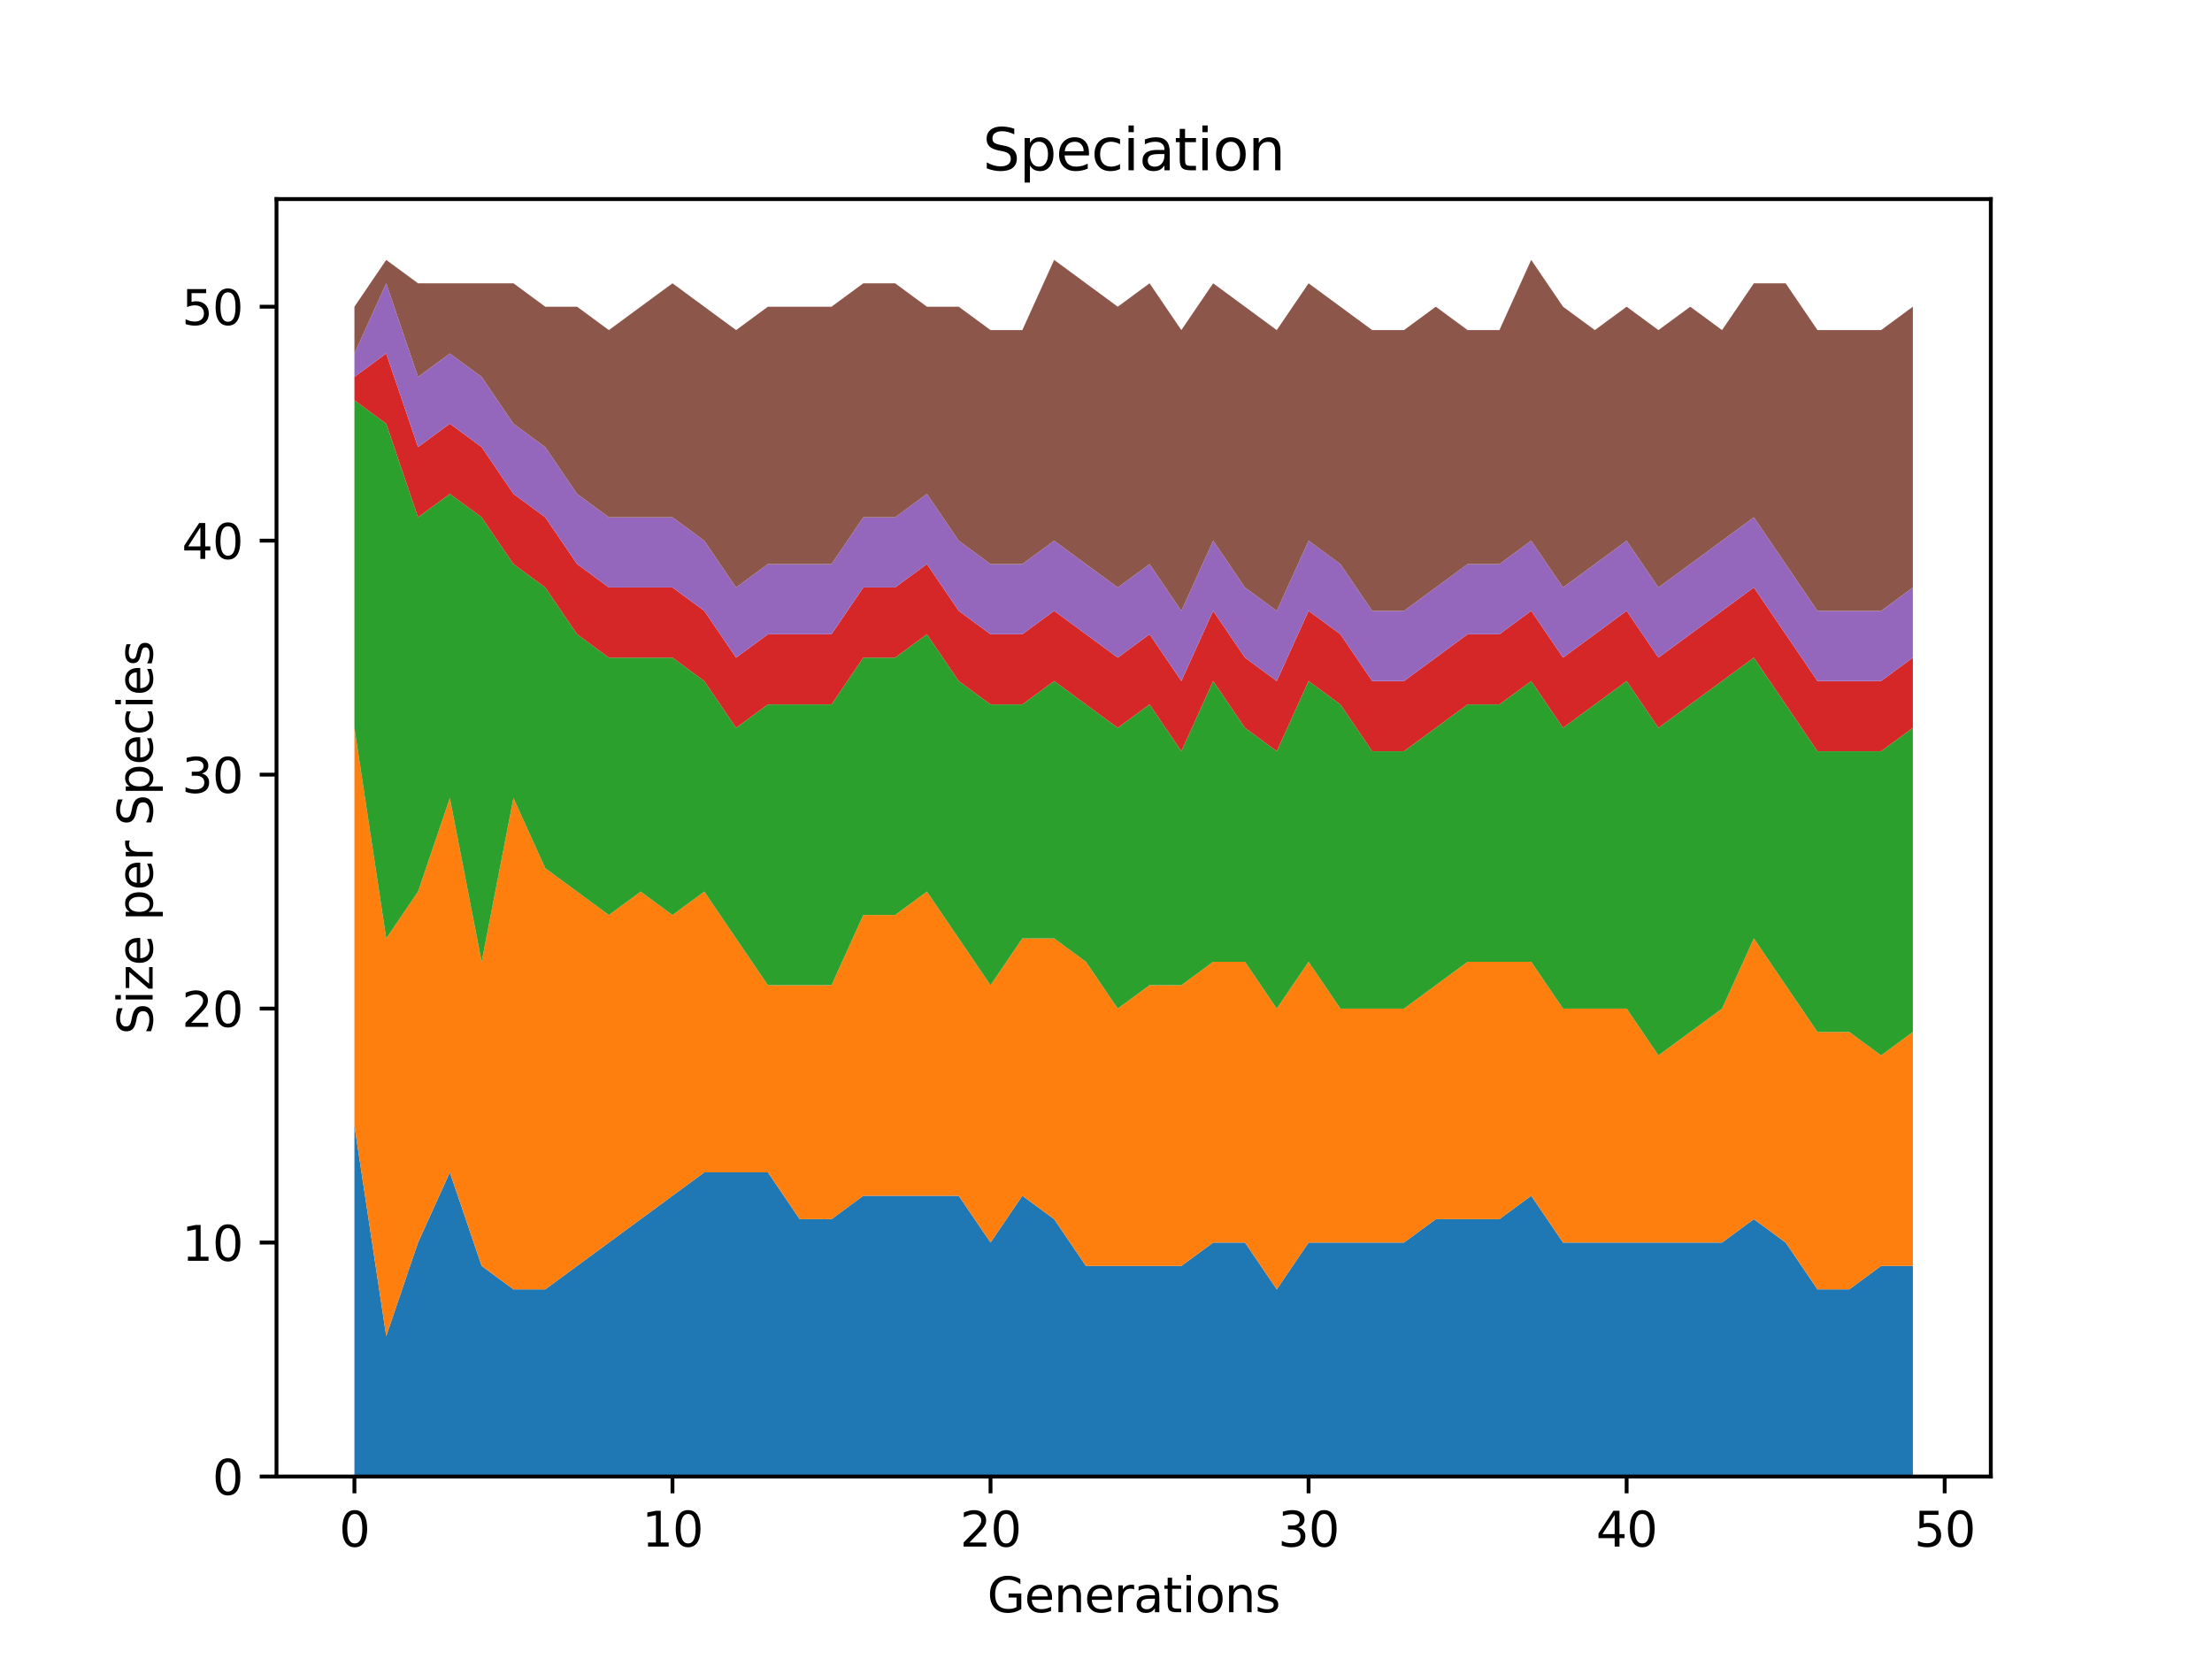 <?xml version="1.0" encoding="utf-8" standalone="no"?>
<!DOCTYPE svg PUBLIC "-//W3C//DTD SVG 1.1//EN"
  "http://www.w3.org/Graphics/SVG/1.1/DTD/svg11.dtd">
<svg height="345.6pt" version="1.1" viewBox="0 0 460.8 345.6" width="460.8pt" xmlns="http://www.w3.org/2000/svg" xmlns:xlink="http://www.w3.org/1999/xlink">
 <defs>
  <style type="text/css">*{stroke-linecap:butt;stroke-linejoin:round;}</style>
 </defs>
 <g id="figure_1">
  <g id="patch_1">
   <path d="M 0 345.6 
L 460.8 345.6 
L 460.8 0 
L 0 0 
z
" style="fill:#ffffff;"/>
  </g>
  <g id="axes_1">
   <g id="patch_2">
    <path d="M 57.6 307.584 
L 414.72 307.584 
L 414.72 41.472 
L 57.6 41.472 
z
" style="fill:#ffffff;"/>
   </g>
   <g id="PolyCollection_1">
    <path clip-path="url(#p0268a491e1)" d="M 73.833 234.476 
L 73.833 307.584 
L 80.458 307.584 
L 87.084 307.584 
L 93.71 307.584 
L 100.335 307.584 
L 106.961 307.584 
L 113.586 307.584 
L 120.212 307.584 
L 126.838 307.584 
L 133.463 307.584 
L 140.089 307.584 
L 146.714 307.584 
L 153.34 307.584 
L 159.966 307.584 
L 166.591 307.584 
L 173.217 307.584 
L 179.842 307.584 
L 186.468 307.584 
L 193.094 307.584 
L 199.719 307.584 
L 206.345 307.584 
L 212.97 307.584 
L 219.596 307.584 
L 226.222 307.584 
L 232.847 307.584 
L 239.473 307.584 
L 246.098 307.584 
L 252.724 307.584 
L 259.35 307.584 
L 265.975 307.584 
L 272.601 307.584 
L 279.226 307.584 
L 285.852 307.584 
L 292.478 307.584 
L 299.103 307.584 
L 305.729 307.584 
L 312.354 307.584 
L 318.98 307.584 
L 325.606 307.584 
L 332.231 307.584 
L 338.857 307.584 
L 345.482 307.584 
L 352.108 307.584 
L 358.734 307.584 
L 365.359 307.584 
L 371.985 307.584 
L 378.61 307.584 
L 385.236 307.584 
L 391.862 307.584 
L 398.487 307.584 
L 398.487 263.719 
L 398.487 263.719 
L 391.862 263.719 
L 385.236 268.593 
L 378.61 268.593 
L 371.985 258.846 
L 365.359 253.972 
L 358.734 258.846 
L 352.108 258.846 
L 345.482 258.846 
L 338.857 258.846 
L 332.231 258.846 
L 325.606 258.846 
L 318.98 249.098 
L 312.354 253.972 
L 305.729 253.972 
L 299.103 253.972 
L 292.478 258.846 
L 285.852 258.846 
L 279.226 258.846 
L 272.601 258.846 
L 265.975 268.593 
L 259.35 258.846 
L 252.724 258.846 
L 246.098 263.719 
L 239.473 263.719 
L 232.847 263.719 
L 226.222 263.719 
L 219.596 253.972 
L 212.97 249.098 
L 206.345 258.846 
L 199.719 249.098 
L 193.094 249.098 
L 186.468 249.098 
L 179.842 249.098 
L 173.217 253.972 
L 166.591 253.972 
L 159.966 244.224 
L 153.34 244.224 
L 146.714 244.224 
L 140.089 249.098 
L 133.463 253.972 
L 126.838 258.846 
L 120.212 263.719 
L 113.586 268.593 
L 106.961 268.593 
L 100.335 263.719 
L 93.71 244.224 
L 87.084 258.846 
L 80.458 278.341 
L 73.833 234.476 
z
" style="fill:#1f77b4;"/>
   </g>
   <g id="PolyCollection_2">
    <path clip-path="url(#p0268a491e1)" d="M 73.833 151.621 
L 73.833 234.476 
L 80.458 278.341 
L 87.084 258.846 
L 93.71 244.224 
L 100.335 263.719 
L 106.961 268.593 
L 113.586 268.593 
L 120.212 263.719 
L 126.838 258.846 
L 133.463 253.972 
L 140.089 249.098 
L 146.714 244.224 
L 153.34 244.224 
L 159.966 244.224 
L 166.591 253.972 
L 173.217 253.972 
L 179.842 249.098 
L 186.468 249.098 
L 193.094 249.098 
L 199.719 249.098 
L 206.345 258.846 
L 212.97 249.098 
L 219.596 253.972 
L 226.222 263.719 
L 232.847 263.719 
L 239.473 263.719 
L 246.098 263.719 
L 252.724 258.846 
L 259.35 258.846 
L 265.975 268.593 
L 272.601 258.846 
L 279.226 258.846 
L 285.852 258.846 
L 292.478 258.846 
L 299.103 253.972 
L 305.729 253.972 
L 312.354 253.972 
L 318.98 249.098 
L 325.606 258.846 
L 332.231 258.846 
L 338.857 258.846 
L 345.482 258.846 
L 352.108 258.846 
L 358.734 258.846 
L 365.359 253.972 
L 371.985 258.846 
L 378.61 268.593 
L 385.236 268.593 
L 391.862 263.719 
L 398.487 263.719 
L 398.487 214.981 
L 398.487 214.981 
L 391.862 219.855 
L 385.236 214.981 
L 378.61 214.981 
L 371.985 205.233 
L 365.359 195.486 
L 358.734 210.107 
L 352.108 214.981 
L 345.482 219.855 
L 338.857 210.107 
L 332.231 210.107 
L 325.606 210.107 
L 318.98 200.359 
L 312.354 200.359 
L 305.729 200.359 
L 299.103 205.233 
L 292.478 210.107 
L 285.852 210.107 
L 279.226 210.107 
L 272.601 200.359 
L 265.975 210.107 
L 259.35 200.359 
L 252.724 200.359 
L 246.098 205.233 
L 239.473 205.233 
L 232.847 210.107 
L 226.222 200.359 
L 219.596 195.486 
L 212.97 195.486 
L 206.345 205.233 
L 199.719 195.486 
L 193.094 185.738 
L 186.468 190.612 
L 179.842 190.612 
L 173.217 205.233 
L 166.591 205.233 
L 159.966 205.233 
L 153.34 195.486 
L 146.714 185.738 
L 140.089 190.612 
L 133.463 185.738 
L 126.838 190.612 
L 120.212 185.738 
L 113.586 180.864 
L 106.961 166.242 
L 100.335 200.359 
L 93.71 166.242 
L 87.084 185.738 
L 80.458 195.486 
L 73.833 151.621 
z
" style="fill:#ff7f0e;"/>
   </g>
   <g id="PolyCollection_3">
    <path clip-path="url(#p0268a491e1)" d="M 73.833 83.387 
L 73.833 151.621 
L 80.458 195.486 
L 87.084 185.738 
L 93.71 166.242 
L 100.335 200.359 
L 106.961 166.242 
L 113.586 180.864 
L 120.212 185.738 
L 126.838 190.612 
L 133.463 185.738 
L 140.089 190.612 
L 146.714 185.738 
L 153.34 195.486 
L 159.966 205.233 
L 166.591 205.233 
L 173.217 205.233 
L 179.842 190.612 
L 186.468 190.612 
L 193.094 185.738 
L 199.719 195.486 
L 206.345 205.233 
L 212.97 195.486 
L 219.596 195.486 
L 226.222 200.359 
L 232.847 210.107 
L 239.473 205.233 
L 246.098 205.233 
L 252.724 200.359 
L 259.35 200.359 
L 265.975 210.107 
L 272.601 200.359 
L 279.226 210.107 
L 285.852 210.107 
L 292.478 210.107 
L 299.103 205.233 
L 305.729 200.359 
L 312.354 200.359 
L 318.98 200.359 
L 325.606 210.107 
L 332.231 210.107 
L 338.857 210.107 
L 345.482 219.855 
L 352.108 214.981 
L 358.734 210.107 
L 365.359 195.486 
L 371.985 205.233 
L 378.61 214.981 
L 385.236 214.981 
L 391.862 219.855 
L 398.487 214.981 
L 398.487 151.621 
L 398.487 151.621 
L 391.862 156.495 
L 385.236 156.495 
L 378.61 156.495 
L 371.985 146.747 
L 365.359 136.999 
L 358.734 141.873 
L 352.108 146.747 
L 345.482 151.621 
L 338.857 141.873 
L 332.231 146.747 
L 325.606 151.621 
L 318.98 141.873 
L 312.354 146.747 
L 305.729 146.747 
L 299.103 151.621 
L 292.478 156.495 
L 285.852 156.495 
L 279.226 146.747 
L 272.601 141.873 
L 265.975 156.495 
L 259.35 151.621 
L 252.724 141.873 
L 246.098 156.495 
L 239.473 146.747 
L 232.847 151.621 
L 226.222 146.747 
L 219.596 141.873 
L 212.97 146.747 
L 206.345 146.747 
L 199.719 141.873 
L 193.094 132.126 
L 186.468 136.999 
L 179.842 136.999 
L 173.217 146.747 
L 166.591 146.747 
L 159.966 146.747 
L 153.34 151.621 
L 146.714 141.873 
L 140.089 136.999 
L 133.463 136.999 
L 126.838 136.999 
L 120.212 132.126 
L 113.586 122.378 
L 106.961 117.504 
L 100.335 107.756 
L 93.71 102.882 
L 87.084 107.756 
L 80.458 88.261 
L 73.833 83.387 
z
" style="fill:#2ca02c;"/>
   </g>
   <g id="PolyCollection_4">
    <path clip-path="url(#p0268a491e1)" d="M 73.833 78.513 
L 73.833 83.387 
L 80.458 88.261 
L 87.084 107.756 
L 93.71 102.882 
L 100.335 107.756 
L 106.961 117.504 
L 113.586 122.378 
L 120.212 132.126 
L 126.838 136.999 
L 133.463 136.999 
L 140.089 136.999 
L 146.714 141.873 
L 153.34 151.621 
L 159.966 146.747 
L 166.591 146.747 
L 173.217 146.747 
L 179.842 136.999 
L 186.468 136.999 
L 193.094 132.126 
L 199.719 141.873 
L 206.345 146.747 
L 212.97 146.747 
L 219.596 141.873 
L 226.222 146.747 
L 232.847 151.621 
L 239.473 146.747 
L 246.098 156.495 
L 252.724 141.873 
L 259.35 151.621 
L 265.975 156.495 
L 272.601 141.873 
L 279.226 146.747 
L 285.852 156.495 
L 292.478 156.495 
L 299.103 151.621 
L 305.729 146.747 
L 312.354 146.747 
L 318.98 141.873 
L 325.606 151.621 
L 332.231 146.747 
L 338.857 141.873 
L 345.482 151.621 
L 352.108 146.747 
L 358.734 141.873 
L 365.359 136.999 
L 371.985 146.747 
L 378.61 156.495 
L 385.236 156.495 
L 391.862 156.495 
L 398.487 151.621 
L 398.487 136.999 
L 398.487 136.999 
L 391.862 141.873 
L 385.236 141.873 
L 378.61 141.873 
L 371.985 132.126 
L 365.359 122.378 
L 358.734 127.252 
L 352.108 132.126 
L 345.482 136.999 
L 338.857 127.252 
L 332.231 132.126 
L 325.606 136.999 
L 318.98 127.252 
L 312.354 132.126 
L 305.729 132.126 
L 299.103 136.999 
L 292.478 141.873 
L 285.852 141.873 
L 279.226 132.126 
L 272.601 127.252 
L 265.975 141.873 
L 259.35 136.999 
L 252.724 127.252 
L 246.098 141.873 
L 239.473 132.126 
L 232.847 136.999 
L 226.222 132.126 
L 219.596 127.252 
L 212.97 132.126 
L 206.345 132.126 
L 199.719 127.252 
L 193.094 117.504 
L 186.468 122.378 
L 179.842 122.378 
L 173.217 132.126 
L 166.591 132.126 
L 159.966 132.126 
L 153.34 136.999 
L 146.714 127.252 
L 140.089 122.378 
L 133.463 122.378 
L 126.838 122.378 
L 120.212 117.504 
L 113.586 107.756 
L 106.961 102.882 
L 100.335 93.135 
L 93.71 88.261 
L 87.084 93.135 
L 80.458 73.639 
L 73.833 78.513 
z
" style="fill:#d62728;"/>
   </g>
   <g id="PolyCollection_5">
    <path clip-path="url(#p0268a491e1)" d="M 73.833 73.639 
L 73.833 78.513 
L 80.458 73.639 
L 87.084 93.135 
L 93.71 88.261 
L 100.335 93.135 
L 106.961 102.882 
L 113.586 107.756 
L 120.212 117.504 
L 126.838 122.378 
L 133.463 122.378 
L 140.089 122.378 
L 146.714 127.252 
L 153.34 136.999 
L 159.966 132.126 
L 166.591 132.126 
L 173.217 132.126 
L 179.842 122.378 
L 186.468 122.378 
L 193.094 117.504 
L 199.719 127.252 
L 206.345 132.126 
L 212.97 132.126 
L 219.596 127.252 
L 226.222 132.126 
L 232.847 136.999 
L 239.473 132.126 
L 246.098 141.873 
L 252.724 127.252 
L 259.35 136.999 
L 265.975 141.873 
L 272.601 127.252 
L 279.226 132.126 
L 285.852 141.873 
L 292.478 141.873 
L 299.103 136.999 
L 305.729 132.126 
L 312.354 132.126 
L 318.98 127.252 
L 325.606 136.999 
L 332.231 132.126 
L 338.857 127.252 
L 345.482 136.999 
L 352.108 132.126 
L 358.734 127.252 
L 365.359 122.378 
L 371.985 132.126 
L 378.61 141.873 
L 385.236 141.873 
L 391.862 141.873 
L 398.487 136.999 
L 398.487 122.378 
L 398.487 122.378 
L 391.862 127.252 
L 385.236 127.252 
L 378.61 127.252 
L 371.985 117.504 
L 365.359 107.756 
L 358.734 112.63 
L 352.108 117.504 
L 345.482 122.378 
L 338.857 112.63 
L 332.231 117.504 
L 325.606 122.378 
L 318.98 112.63 
L 312.354 117.504 
L 305.729 117.504 
L 299.103 122.378 
L 292.478 127.252 
L 285.852 127.252 
L 279.226 117.504 
L 272.601 112.63 
L 265.975 127.252 
L 259.35 122.378 
L 252.724 112.63 
L 246.098 127.252 
L 239.473 117.504 
L 232.847 122.378 
L 226.222 117.504 
L 219.596 112.63 
L 212.97 117.504 
L 206.345 117.504 
L 199.719 112.63 
L 193.094 102.882 
L 186.468 107.756 
L 179.842 107.756 
L 173.217 117.504 
L 166.591 117.504 
L 159.966 117.504 
L 153.34 122.378 
L 146.714 112.63 
L 140.089 107.756 
L 133.463 107.756 
L 126.838 107.756 
L 120.212 102.882 
L 113.586 93.135 
L 106.961 88.261 
L 100.335 78.513 
L 93.71 73.639 
L 87.084 78.513 
L 80.458 59.018 
L 73.833 73.639 
z
" style="fill:#9467bd;"/>
   </g>
   <g id="PolyCollection_6">
    <path clip-path="url(#p0268a491e1)" d="M 73.833 63.892 
L 73.833 73.639 
L 80.458 59.018 
L 87.084 78.513 
L 93.71 73.639 
L 100.335 78.513 
L 106.961 88.261 
L 113.586 93.135 
L 120.212 102.882 
L 126.838 107.756 
L 133.463 107.756 
L 140.089 107.756 
L 146.714 112.63 
L 153.34 122.378 
L 159.966 117.504 
L 166.591 117.504 
L 173.217 117.504 
L 179.842 107.756 
L 186.468 107.756 
L 193.094 102.882 
L 199.719 112.63 
L 206.345 117.504 
L 212.97 117.504 
L 219.596 112.63 
L 226.222 117.504 
L 232.847 122.378 
L 239.473 117.504 
L 246.098 127.252 
L 252.724 112.63 
L 259.35 122.378 
L 265.975 127.252 
L 272.601 112.63 
L 279.226 117.504 
L 285.852 127.252 
L 292.478 127.252 
L 299.103 122.378 
L 305.729 117.504 
L 312.354 117.504 
L 318.98 112.63 
L 325.606 122.378 
L 332.231 117.504 
L 338.857 112.63 
L 345.482 122.378 
L 352.108 117.504 
L 358.734 112.63 
L 365.359 107.756 
L 371.985 117.504 
L 378.61 127.252 
L 385.236 127.252 
L 391.862 127.252 
L 398.487 122.378 
L 398.487 63.892 
L 398.487 63.892 
L 391.862 68.766 
L 385.236 68.766 
L 378.61 68.766 
L 371.985 59.018 
L 365.359 59.018 
L 358.734 68.766 
L 352.108 63.892 
L 345.482 68.766 
L 338.857 63.892 
L 332.231 68.766 
L 325.606 63.892 
L 318.98 54.144 
L 312.354 68.766 
L 305.729 68.766 
L 299.103 63.892 
L 292.478 68.766 
L 285.852 68.766 
L 279.226 63.892 
L 272.601 59.018 
L 265.975 68.766 
L 259.35 63.892 
L 252.724 59.018 
L 246.098 68.766 
L 239.473 59.018 
L 232.847 63.892 
L 226.222 59.018 
L 219.596 54.144 
L 212.97 68.766 
L 206.345 68.766 
L 199.719 63.892 
L 193.094 63.892 
L 186.468 59.018 
L 179.842 59.018 
L 173.217 63.892 
L 166.591 63.892 
L 159.966 63.892 
L 153.34 68.766 
L 146.714 63.892 
L 140.089 59.018 
L 133.463 63.892 
L 126.838 68.766 
L 120.212 63.892 
L 113.586 63.892 
L 106.961 59.018 
L 100.335 59.018 
L 93.71 59.018 
L 87.084 59.018 
L 80.458 54.144 
L 73.833 63.892 
z
" style="fill:#8c564b;"/>
   </g>
   <g id="matplotlib.axis_1">
    <g id="xtick_1">
     <g id="line2d_1">
      <defs>
       <path d="M 0 0 
L 0 3.5 
" id="m4c8d2f7ddf" style="stroke:#000000;stroke-width:0.8;"/>
      </defs>
      <g>
       <use style="stroke:#000000;stroke-width:0.8;" x="73.833" xlink:href="#m4c8d2f7ddf" y="307.584"/>
      </g>
     </g>
     <g id="text_1">
      <!-- 0 -->
      <g transform="translate(70.651 322.182)scale(0.1 -0.1)">
       <defs>
        <path d="M 2034 4250 
Q 1547 4250 1301 3770 
Q 1056 3291 1056 2328 
Q 1056 1369 1301 889 
Q 1547 409 2034 409 
Q 2525 409 2770 889 
Q 3016 1369 3016 2328 
Q 3016 3291 2770 3770 
Q 2525 4250 2034 4250 
z
M 2034 4750 
Q 2819 4750 3233 4129 
Q 3647 3509 3647 2328 
Q 3647 1150 3233 529 
Q 2819 -91 2034 -91 
Q 1250 -91 836 529 
Q 422 1150 422 2328 
Q 422 3509 836 4129 
Q 1250 4750 2034 4750 
z
" id="DejaVuSans-30" transform="scale(0.016)"/>
       </defs>
       <use xlink:href="#DejaVuSans-30"/>
      </g>
     </g>
    </g>
    <g id="xtick_2">
     <g id="line2d_2">
      <g>
       <use style="stroke:#000000;stroke-width:0.8;" x="140.089" xlink:href="#m4c8d2f7ddf" y="307.584"/>
      </g>
     </g>
     <g id="text_2">
      <!-- 10 -->
      <g transform="translate(133.726 322.182)scale(0.1 -0.1)">
       <defs>
        <path d="M 794 531 
L 1825 531 
L 1825 4091 
L 703 3866 
L 703 4441 
L 1819 4666 
L 2450 4666 
L 2450 531 
L 3481 531 
L 3481 0 
L 794 0 
L 794 531 
z
" id="DejaVuSans-31" transform="scale(0.016)"/>
       </defs>
       <use xlink:href="#DejaVuSans-31"/>
       <use x="63.623" xlink:href="#DejaVuSans-30"/>
      </g>
     </g>
    </g>
    <g id="xtick_3">
     <g id="line2d_3">
      <g>
       <use style="stroke:#000000;stroke-width:0.8;" x="206.345" xlink:href="#m4c8d2f7ddf" y="307.584"/>
      </g>
     </g>
     <g id="text_3">
      <!-- 20 -->
      <g transform="translate(199.982 322.182)scale(0.1 -0.1)">
       <defs>
        <path d="M 1228 531 
L 3431 531 
L 3431 0 
L 469 0 
L 469 531 
Q 828 903 1448 1529 
Q 2069 2156 2228 2338 
Q 2531 2678 2651 2914 
Q 2772 3150 2772 3378 
Q 2772 3750 2511 3984 
Q 2250 4219 1831 4219 
Q 1534 4219 1204 4116 
Q 875 4013 500 3803 
L 500 4441 
Q 881 4594 1212 4672 
Q 1544 4750 1819 4750 
Q 2544 4750 2975 4387 
Q 3406 4025 3406 3419 
Q 3406 3131 3298 2873 
Q 3191 2616 2906 2266 
Q 2828 2175 2409 1742 
Q 1991 1309 1228 531 
z
" id="DejaVuSans-32" transform="scale(0.016)"/>
       </defs>
       <use xlink:href="#DejaVuSans-32"/>
       <use x="63.623" xlink:href="#DejaVuSans-30"/>
      </g>
     </g>
    </g>
    <g id="xtick_4">
     <g id="line2d_4">
      <g>
       <use style="stroke:#000000;stroke-width:0.8;" x="272.601" xlink:href="#m4c8d2f7ddf" y="307.584"/>
      </g>
     </g>
     <g id="text_4">
      <!-- 30 -->
      <g transform="translate(266.238 322.182)scale(0.1 -0.1)">
       <defs>
        <path d="M 2597 2516 
Q 3050 2419 3304 2112 
Q 3559 1806 3559 1356 
Q 3559 666 3084 287 
Q 2609 -91 1734 -91 
Q 1441 -91 1130 -33 
Q 819 25 488 141 
L 488 750 
Q 750 597 1062 519 
Q 1375 441 1716 441 
Q 2309 441 2620 675 
Q 2931 909 2931 1356 
Q 2931 1769 2642 2001 
Q 2353 2234 1838 2234 
L 1294 2234 
L 1294 2753 
L 1863 2753 
Q 2328 2753 2575 2939 
Q 2822 3125 2822 3475 
Q 2822 3834 2567 4026 
Q 2313 4219 1838 4219 
Q 1578 4219 1281 4162 
Q 984 4106 628 3988 
L 628 4550 
Q 988 4650 1302 4700 
Q 1616 4750 1894 4750 
Q 2613 4750 3031 4423 
Q 3450 4097 3450 3541 
Q 3450 3153 3228 2886 
Q 3006 2619 2597 2516 
z
" id="DejaVuSans-33" transform="scale(0.016)"/>
       </defs>
       <use xlink:href="#DejaVuSans-33"/>
       <use x="63.623" xlink:href="#DejaVuSans-30"/>
      </g>
     </g>
    </g>
    <g id="xtick_5">
     <g id="line2d_5">
      <g>
       <use style="stroke:#000000;stroke-width:0.8;" x="338.857" xlink:href="#m4c8d2f7ddf" y="307.584"/>
      </g>
     </g>
     <g id="text_5">
      <!-- 40 -->
      <g transform="translate(332.494 322.182)scale(0.1 -0.1)">
       <defs>
        <path d="M 2419 4116 
L 825 1625 
L 2419 1625 
L 2419 4116 
z
M 2253 4666 
L 3047 4666 
L 3047 1625 
L 3713 1625 
L 3713 1100 
L 3047 1100 
L 3047 0 
L 2419 0 
L 2419 1100 
L 313 1100 
L 313 1709 
L 2253 4666 
z
" id="DejaVuSans-34" transform="scale(0.016)"/>
       </defs>
       <use xlink:href="#DejaVuSans-34"/>
       <use x="63.623" xlink:href="#DejaVuSans-30"/>
      </g>
     </g>
    </g>
    <g id="xtick_6">
     <g id="line2d_6">
      <g>
       <use style="stroke:#000000;stroke-width:0.8;" x="405.113" xlink:href="#m4c8d2f7ddf" y="307.584"/>
      </g>
     </g>
     <g id="text_6">
      <!-- 50 -->
      <g transform="translate(398.75 322.182)scale(0.1 -0.1)">
       <defs>
        <path d="M 691 4666 
L 3169 4666 
L 3169 4134 
L 1269 4134 
L 1269 2991 
Q 1406 3038 1543 3061 
Q 1681 3084 1819 3084 
Q 2600 3084 3056 2656 
Q 3513 2228 3513 1497 
Q 3513 744 3044 326 
Q 2575 -91 1722 -91 
Q 1428 -91 1123 -41 
Q 819 9 494 109 
L 494 744 
Q 775 591 1075 516 
Q 1375 441 1709 441 
Q 2250 441 2565 725 
Q 2881 1009 2881 1497 
Q 2881 1984 2565 2268 
Q 2250 2553 1709 2553 
Q 1456 2553 1204 2497 
Q 953 2441 691 2322 
L 691 4666 
z
" id="DejaVuSans-35" transform="scale(0.016)"/>
       </defs>
       <use xlink:href="#DejaVuSans-35"/>
       <use x="63.623" xlink:href="#DejaVuSans-30"/>
      </g>
     </g>
    </g>
    <g id="text_7">
     <!-- Generations -->
     <g transform="translate(205.662 335.861)scale(0.1 -0.1)">
      <defs>
       <path d="M 3809 666 
L 3809 1919 
L 2778 1919 
L 2778 2438 
L 4434 2438 
L 4434 434 
Q 4069 175 3628 42 
Q 3188 -91 2688 -91 
Q 1594 -91 976 548 
Q 359 1188 359 2328 
Q 359 3472 976 4111 
Q 1594 4750 2688 4750 
Q 3144 4750 3555 4637 
Q 3966 4525 4313 4306 
L 4313 3634 
Q 3963 3931 3569 4081 
Q 3175 4231 2741 4231 
Q 1884 4231 1454 3753 
Q 1025 3275 1025 2328 
Q 1025 1384 1454 906 
Q 1884 428 2741 428 
Q 3075 428 3337 486 
Q 3600 544 3809 666 
z
" id="DejaVuSans-47" transform="scale(0.016)"/>
       <path d="M 3597 1894 
L 3597 1613 
L 953 1613 
Q 991 1019 1311 708 
Q 1631 397 2203 397 
Q 2534 397 2845 478 
Q 3156 559 3463 722 
L 3463 178 
Q 3153 47 2828 -22 
Q 2503 -91 2169 -91 
Q 1331 -91 842 396 
Q 353 884 353 1716 
Q 353 2575 817 3079 
Q 1281 3584 2069 3584 
Q 2775 3584 3186 3129 
Q 3597 2675 3597 1894 
z
M 3022 2063 
Q 3016 2534 2758 2815 
Q 2500 3097 2075 3097 
Q 1594 3097 1305 2825 
Q 1016 2553 972 2059 
L 3022 2063 
z
" id="DejaVuSans-65" transform="scale(0.016)"/>
       <path d="M 3513 2113 
L 3513 0 
L 2938 0 
L 2938 2094 
Q 2938 2591 2744 2837 
Q 2550 3084 2163 3084 
Q 1697 3084 1428 2787 
Q 1159 2491 1159 1978 
L 1159 0 
L 581 0 
L 581 3500 
L 1159 3500 
L 1159 2956 
Q 1366 3272 1645 3428 
Q 1925 3584 2291 3584 
Q 2894 3584 3203 3211 
Q 3513 2838 3513 2113 
z
" id="DejaVuSans-6e" transform="scale(0.016)"/>
       <path d="M 2631 2963 
Q 2534 3019 2420 3045 
Q 2306 3072 2169 3072 
Q 1681 3072 1420 2755 
Q 1159 2438 1159 1844 
L 1159 0 
L 581 0 
L 581 3500 
L 1159 3500 
L 1159 2956 
Q 1341 3275 1631 3429 
Q 1922 3584 2338 3584 
Q 2397 3584 2469 3576 
Q 2541 3569 2628 3553 
L 2631 2963 
z
" id="DejaVuSans-72" transform="scale(0.016)"/>
       <path d="M 2194 1759 
Q 1497 1759 1228 1600 
Q 959 1441 959 1056 
Q 959 750 1161 570 
Q 1363 391 1709 391 
Q 2188 391 2477 730 
Q 2766 1069 2766 1631 
L 2766 1759 
L 2194 1759 
z
M 3341 1997 
L 3341 0 
L 2766 0 
L 2766 531 
Q 2569 213 2275 61 
Q 1981 -91 1556 -91 
Q 1019 -91 701 211 
Q 384 513 384 1019 
Q 384 1609 779 1909 
Q 1175 2209 1959 2209 
L 2766 2209 
L 2766 2266 
Q 2766 2663 2505 2880 
Q 2244 3097 1772 3097 
Q 1472 3097 1187 3025 
Q 903 2953 641 2809 
L 641 3341 
Q 956 3463 1253 3523 
Q 1550 3584 1831 3584 
Q 2591 3584 2966 3190 
Q 3341 2797 3341 1997 
z
" id="DejaVuSans-61" transform="scale(0.016)"/>
       <path d="M 1172 4494 
L 1172 3500 
L 2356 3500 
L 2356 3053 
L 1172 3053 
L 1172 1153 
Q 1172 725 1289 603 
Q 1406 481 1766 481 
L 2356 481 
L 2356 0 
L 1766 0 
Q 1100 0 847 248 
Q 594 497 594 1153 
L 594 3053 
L 172 3053 
L 172 3500 
L 594 3500 
L 594 4494 
L 1172 4494 
z
" id="DejaVuSans-74" transform="scale(0.016)"/>
       <path d="M 603 3500 
L 1178 3500 
L 1178 0 
L 603 0 
L 603 3500 
z
M 603 4863 
L 1178 4863 
L 1178 4134 
L 603 4134 
L 603 4863 
z
" id="DejaVuSans-69" transform="scale(0.016)"/>
       <path d="M 1959 3097 
Q 1497 3097 1228 2736 
Q 959 2375 959 1747 
Q 959 1119 1226 758 
Q 1494 397 1959 397 
Q 2419 397 2687 759 
Q 2956 1122 2956 1747 
Q 2956 2369 2687 2733 
Q 2419 3097 1959 3097 
z
M 1959 3584 
Q 2709 3584 3137 3096 
Q 3566 2609 3566 1747 
Q 3566 888 3137 398 
Q 2709 -91 1959 -91 
Q 1206 -91 779 398 
Q 353 888 353 1747 
Q 353 2609 779 3096 
Q 1206 3584 1959 3584 
z
" id="DejaVuSans-6f" transform="scale(0.016)"/>
       <path d="M 2834 3397 
L 2834 2853 
Q 2591 2978 2328 3040 
Q 2066 3103 1784 3103 
Q 1356 3103 1142 2972 
Q 928 2841 928 2578 
Q 928 2378 1081 2264 
Q 1234 2150 1697 2047 
L 1894 2003 
Q 2506 1872 2764 1633 
Q 3022 1394 3022 966 
Q 3022 478 2636 193 
Q 2250 -91 1575 -91 
Q 1294 -91 989 -36 
Q 684 19 347 128 
L 347 722 
Q 666 556 975 473 
Q 1284 391 1588 391 
Q 1994 391 2212 530 
Q 2431 669 2431 922 
Q 2431 1156 2273 1281 
Q 2116 1406 1581 1522 
L 1381 1569 
Q 847 1681 609 1914 
Q 372 2147 372 2553 
Q 372 3047 722 3315 
Q 1072 3584 1716 3584 
Q 2034 3584 2315 3537 
Q 2597 3491 2834 3397 
z
" id="DejaVuSans-73" transform="scale(0.016)"/>
      </defs>
      <use xlink:href="#DejaVuSans-47"/>
      <use x="77.49" xlink:href="#DejaVuSans-65"/>
      <use x="139.014" xlink:href="#DejaVuSans-6e"/>
      <use x="202.393" xlink:href="#DejaVuSans-65"/>
      <use x="263.916" xlink:href="#DejaVuSans-72"/>
      <use x="305.029" xlink:href="#DejaVuSans-61"/>
      <use x="366.309" xlink:href="#DejaVuSans-74"/>
      <use x="405.518" xlink:href="#DejaVuSans-69"/>
      <use x="433.301" xlink:href="#DejaVuSans-6f"/>
      <use x="494.482" xlink:href="#DejaVuSans-6e"/>
      <use x="557.861" xlink:href="#DejaVuSans-73"/>
     </g>
    </g>
   </g>
   <g id="matplotlib.axis_2">
    <g id="ytick_1">
     <g id="line2d_7">
      <defs>
       <path d="M 0 0 
L -3.5 0 
" id="m5c01af30fb" style="stroke:#000000;stroke-width:0.8;"/>
      </defs>
      <g>
       <use style="stroke:#000000;stroke-width:0.8;" x="57.6" xlink:href="#m5c01af30fb" y="307.584"/>
      </g>
     </g>
     <g id="text_8">
      <!-- 0 -->
      <g transform="translate(44.237 311.383)scale(0.1 -0.1)">
       <use xlink:href="#DejaVuSans-30"/>
      </g>
     </g>
    </g>
    <g id="ytick_2">
     <g id="line2d_8">
      <g>
       <use style="stroke:#000000;stroke-width:0.8;" x="57.6" xlink:href="#m5c01af30fb" y="258.846"/>
      </g>
     </g>
     <g id="text_9">
      <!-- 10 -->
      <g transform="translate(37.875 262.645)scale(0.1 -0.1)">
       <use xlink:href="#DejaVuSans-31"/>
       <use x="63.623" xlink:href="#DejaVuSans-30"/>
      </g>
     </g>
    </g>
    <g id="ytick_3">
     <g id="line2d_9">
      <g>
       <use style="stroke:#000000;stroke-width:0.8;" x="57.6" xlink:href="#m5c01af30fb" y="210.107"/>
      </g>
     </g>
     <g id="text_10">
      <!-- 20 -->
      <g transform="translate(37.875 213.906)scale(0.1 -0.1)">
       <use xlink:href="#DejaVuSans-32"/>
       <use x="63.623" xlink:href="#DejaVuSans-30"/>
      </g>
     </g>
    </g>
    <g id="ytick_4">
     <g id="line2d_10">
      <g>
       <use style="stroke:#000000;stroke-width:0.8;" x="57.6" xlink:href="#m5c01af30fb" y="161.369"/>
      </g>
     </g>
     <g id="text_11">
      <!-- 30 -->
      <g transform="translate(37.875 165.168)scale(0.1 -0.1)">
       <use xlink:href="#DejaVuSans-33"/>
       <use x="63.623" xlink:href="#DejaVuSans-30"/>
      </g>
     </g>
    </g>
    <g id="ytick_5">
     <g id="line2d_11">
      <g>
       <use style="stroke:#000000;stroke-width:0.8;" x="57.6" xlink:href="#m5c01af30fb" y="112.63"/>
      </g>
     </g>
     <g id="text_12">
      <!-- 40 -->
      <g transform="translate(37.875 116.429)scale(0.1 -0.1)">
       <use xlink:href="#DejaVuSans-34"/>
       <use x="63.623" xlink:href="#DejaVuSans-30"/>
      </g>
     </g>
    </g>
    <g id="ytick_6">
     <g id="line2d_12">
      <g>
       <use style="stroke:#000000;stroke-width:0.8;" x="57.6" xlink:href="#m5c01af30fb" y="63.892"/>
      </g>
     </g>
     <g id="text_13">
      <!-- 50 -->
      <g transform="translate(37.875 67.691)scale(0.1 -0.1)">
       <use xlink:href="#DejaVuSans-35"/>
       <use x="63.623" xlink:href="#DejaVuSans-30"/>
      </g>
     </g>
    </g>
    <g id="text_14">
     <!-- Size per Species -->
     <g transform="translate(31.795 215.521)rotate(-90)scale(0.1 -0.1)">
      <defs>
       <path d="M 3425 4513 
L 3425 3897 
Q 3066 4069 2747 4153 
Q 2428 4238 2131 4238 
Q 1616 4238 1336 4038 
Q 1056 3838 1056 3469 
Q 1056 3159 1242 3001 
Q 1428 2844 1947 2747 
L 2328 2669 
Q 3034 2534 3370 2195 
Q 3706 1856 3706 1288 
Q 3706 609 3251 259 
Q 2797 -91 1919 -91 
Q 1588 -91 1214 -16 
Q 841 59 441 206 
L 441 856 
Q 825 641 1194 531 
Q 1563 422 1919 422 
Q 2459 422 2753 634 
Q 3047 847 3047 1241 
Q 3047 1584 2836 1778 
Q 2625 1972 2144 2069 
L 1759 2144 
Q 1053 2284 737 2584 
Q 422 2884 422 3419 
Q 422 4038 858 4394 
Q 1294 4750 2059 4750 
Q 2388 4750 2728 4690 
Q 3069 4631 3425 4513 
z
" id="DejaVuSans-53" transform="scale(0.016)"/>
       <path d="M 353 3500 
L 3084 3500 
L 3084 2975 
L 922 459 
L 3084 459 
L 3084 0 
L 275 0 
L 275 525 
L 2438 3041 
L 353 3041 
L 353 3500 
z
" id="DejaVuSans-7a" transform="scale(0.016)"/>
       <path id="DejaVuSans-20" transform="scale(0.016)"/>
       <path d="M 1159 525 
L 1159 -1331 
L 581 -1331 
L 581 3500 
L 1159 3500 
L 1159 2969 
Q 1341 3281 1617 3432 
Q 1894 3584 2278 3584 
Q 2916 3584 3314 3078 
Q 3713 2572 3713 1747 
Q 3713 922 3314 415 
Q 2916 -91 2278 -91 
Q 1894 -91 1617 61 
Q 1341 213 1159 525 
z
M 3116 1747 
Q 3116 2381 2855 2742 
Q 2594 3103 2138 3103 
Q 1681 3103 1420 2742 
Q 1159 2381 1159 1747 
Q 1159 1113 1420 752 
Q 1681 391 2138 391 
Q 2594 391 2855 752 
Q 3116 1113 3116 1747 
z
" id="DejaVuSans-70" transform="scale(0.016)"/>
       <path d="M 3122 3366 
L 3122 2828 
Q 2878 2963 2633 3030 
Q 2388 3097 2138 3097 
Q 1578 3097 1268 2742 
Q 959 2388 959 1747 
Q 959 1106 1268 751 
Q 1578 397 2138 397 
Q 2388 397 2633 464 
Q 2878 531 3122 666 
L 3122 134 
Q 2881 22 2623 -34 
Q 2366 -91 2075 -91 
Q 1284 -91 818 406 
Q 353 903 353 1747 
Q 353 2603 823 3093 
Q 1294 3584 2113 3584 
Q 2378 3584 2631 3529 
Q 2884 3475 3122 3366 
z
" id="DejaVuSans-63" transform="scale(0.016)"/>
      </defs>
      <use xlink:href="#DejaVuSans-53"/>
      <use x="63.477" xlink:href="#DejaVuSans-69"/>
      <use x="91.26" xlink:href="#DejaVuSans-7a"/>
      <use x="143.75" xlink:href="#DejaVuSans-65"/>
      <use x="205.273" xlink:href="#DejaVuSans-20"/>
      <use x="237.061" xlink:href="#DejaVuSans-70"/>
      <use x="300.537" xlink:href="#DejaVuSans-65"/>
      <use x="362.061" xlink:href="#DejaVuSans-72"/>
      <use x="403.174" xlink:href="#DejaVuSans-20"/>
      <use x="434.961" xlink:href="#DejaVuSans-53"/>
      <use x="498.438" xlink:href="#DejaVuSans-70"/>
      <use x="561.914" xlink:href="#DejaVuSans-65"/>
      <use x="623.438" xlink:href="#DejaVuSans-63"/>
      <use x="678.418" xlink:href="#DejaVuSans-69"/>
      <use x="706.201" xlink:href="#DejaVuSans-65"/>
      <use x="767.725" xlink:href="#DejaVuSans-73"/>
     </g>
    </g>
   </g>
   <g id="patch_3">
    <path d="M 57.6 307.584 
L 57.6 41.472 
" style="fill:none;stroke:#000000;stroke-linecap:square;stroke-linejoin:miter;stroke-width:0.8;"/>
   </g>
   <g id="patch_4">
    <path d="M 414.72 307.584 
L 414.72 41.472 
" style="fill:none;stroke:#000000;stroke-linecap:square;stroke-linejoin:miter;stroke-width:0.8;"/>
   </g>
   <g id="patch_5">
    <path d="M 57.6 307.584 
L 414.72 307.584 
" style="fill:none;stroke:#000000;stroke-linecap:square;stroke-linejoin:miter;stroke-width:0.8;"/>
   </g>
   <g id="patch_6">
    <path d="M 57.6 41.472 
L 414.72 41.472 
" style="fill:none;stroke:#000000;stroke-linecap:square;stroke-linejoin:miter;stroke-width:0.8;"/>
   </g>
   <g id="text_15">
    <!-- Speciation -->
    <g transform="translate(204.714 35.472)scale(0.12 -0.12)">
     <use xlink:href="#DejaVuSans-53"/>
     <use x="63.477" xlink:href="#DejaVuSans-70"/>
     <use x="126.953" xlink:href="#DejaVuSans-65"/>
     <use x="188.477" xlink:href="#DejaVuSans-63"/>
     <use x="243.457" xlink:href="#DejaVuSans-69"/>
     <use x="271.24" xlink:href="#DejaVuSans-61"/>
     <use x="332.52" xlink:href="#DejaVuSans-74"/>
     <use x="371.729" xlink:href="#DejaVuSans-69"/>
     <use x="399.512" xlink:href="#DejaVuSans-6f"/>
     <use x="460.693" xlink:href="#DejaVuSans-6e"/>
    </g>
   </g>
  </g>
 </g>
 <defs>
  <clipPath id="p0268a491e1">
   <rect height="266.112" width="357.12" x="57.6" y="41.472"/>
  </clipPath>
 </defs>
</svg>
